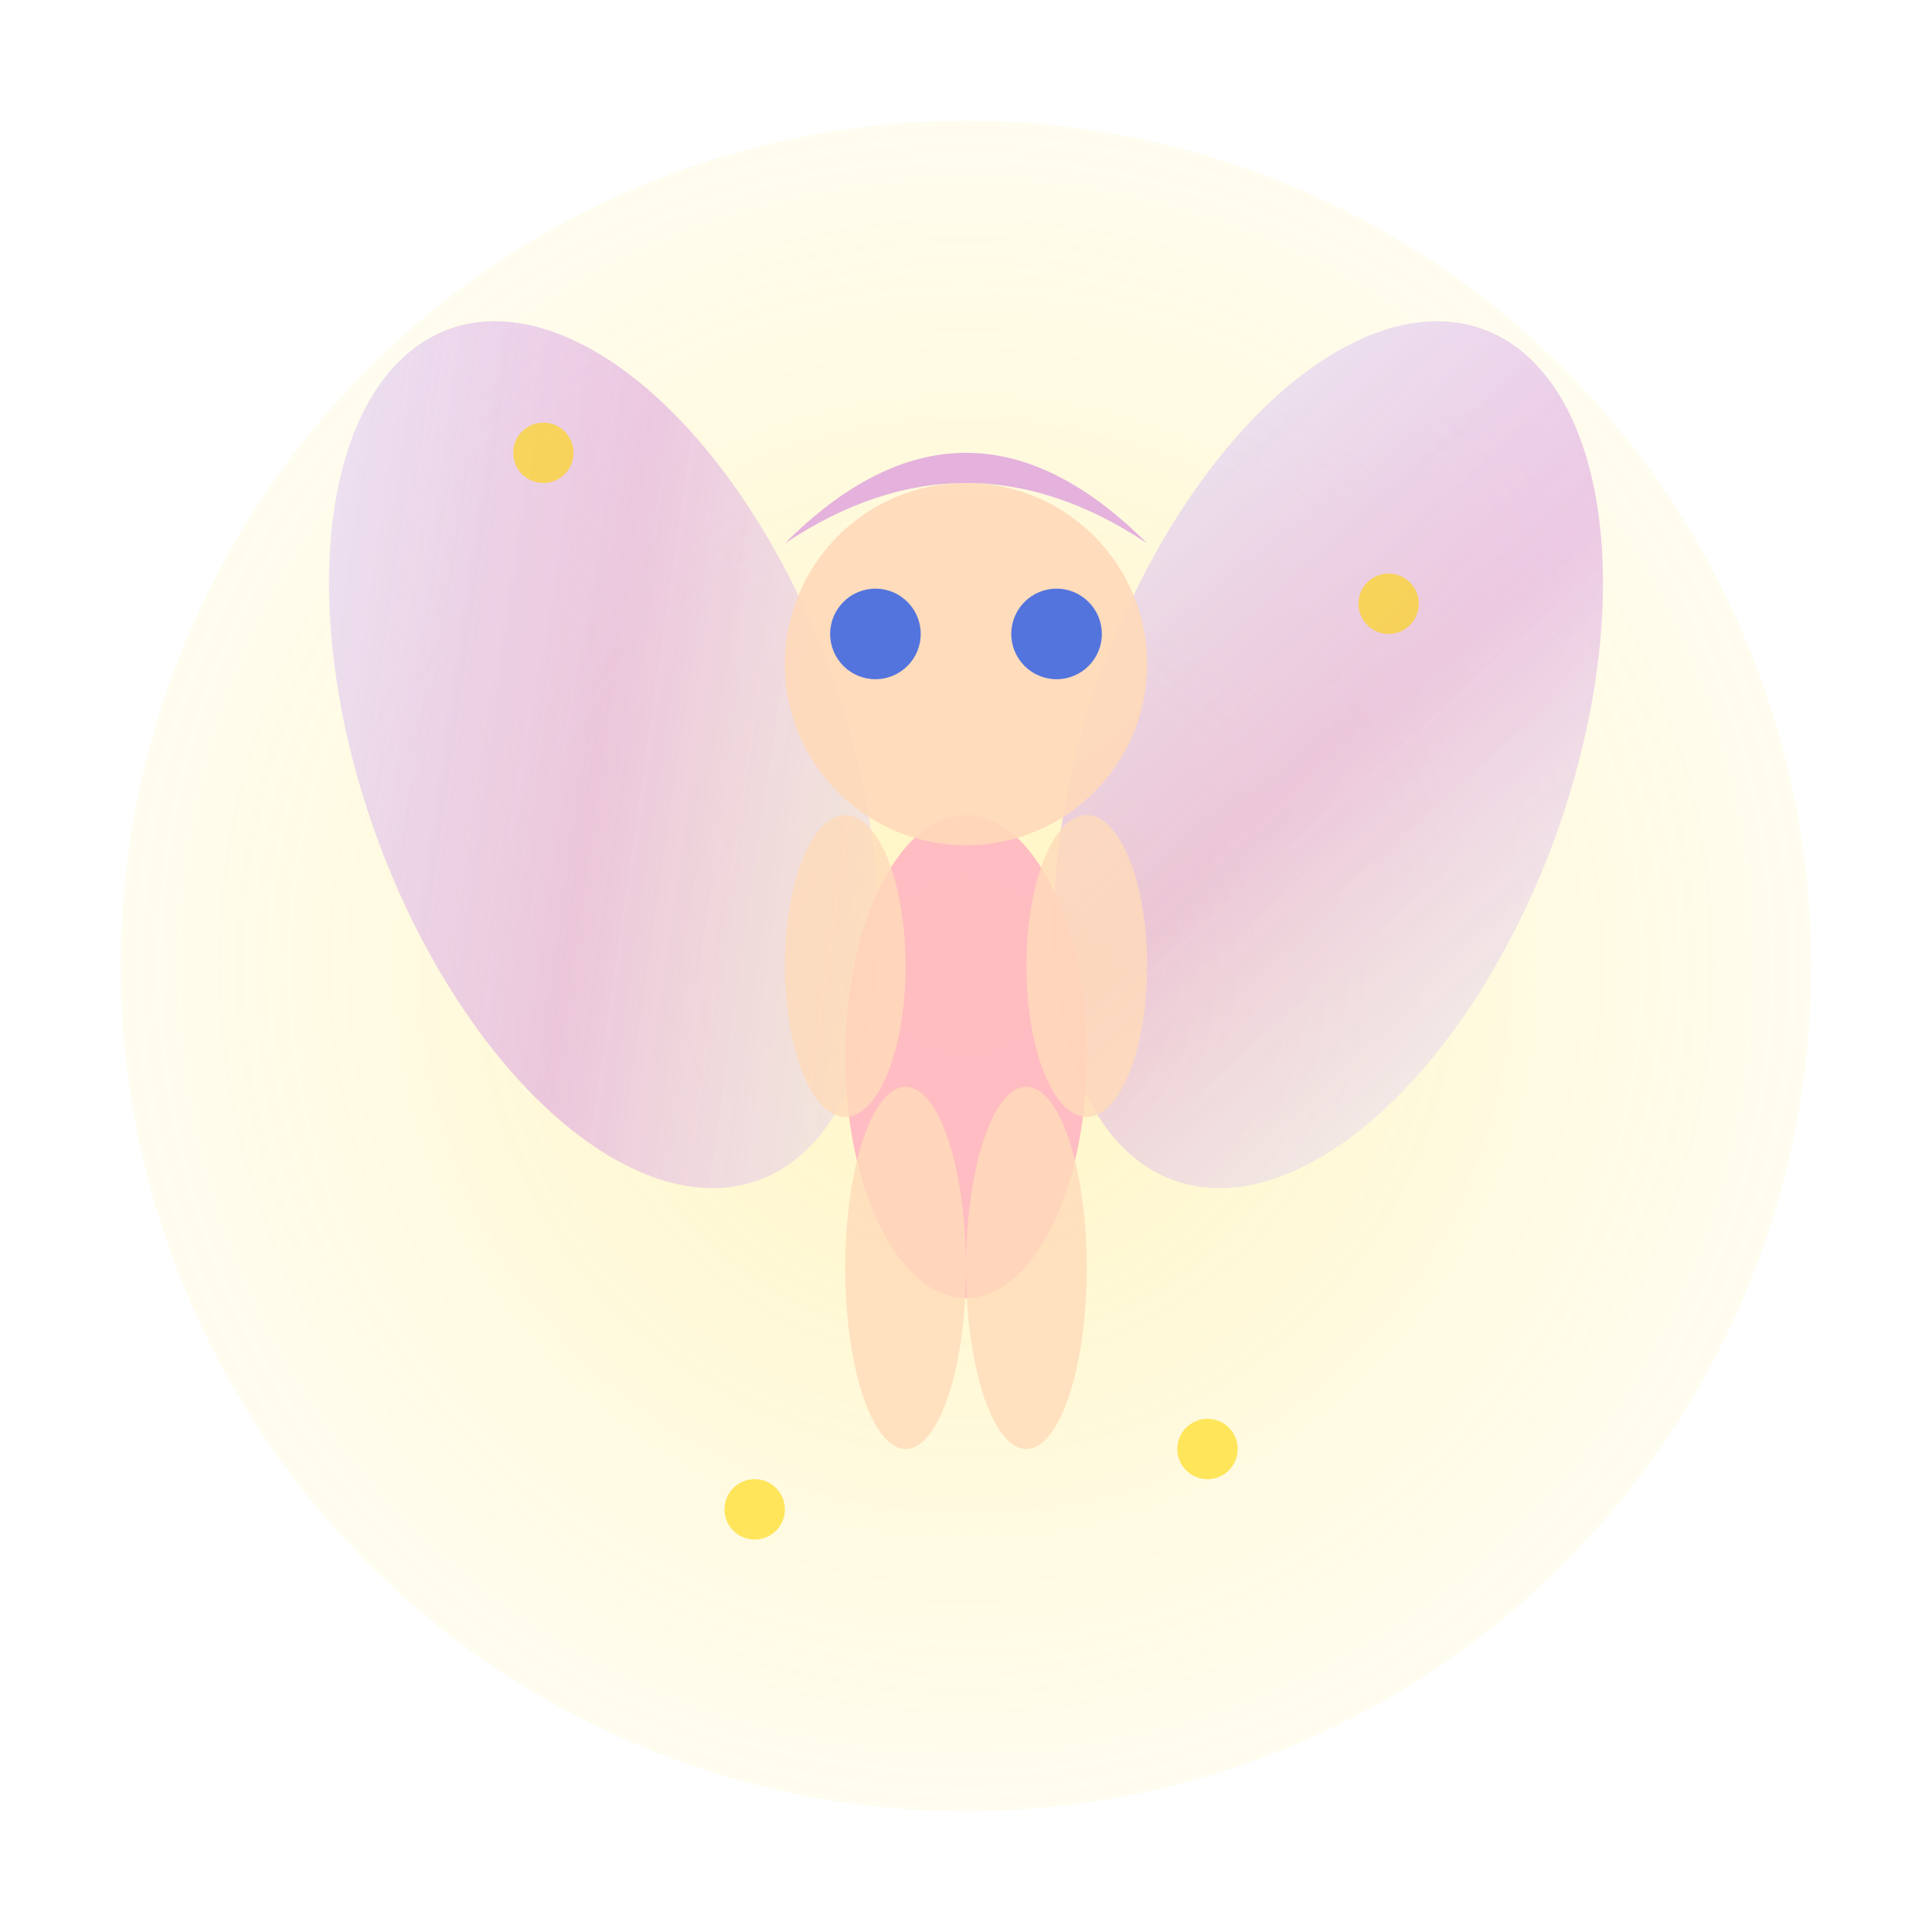 <svg xmlns="http://www.w3.org/2000/svg" viewBox="0 0 64 64" width="64" height="64">
  <!-- Pixie Idle 1 - Sample sprite showing the format -->
  <defs>
    <!-- Gradient for magical glow -->
    <radialGradient id="pixieGlow" cx="50%" cy="50%" r="50%">
      <stop offset="0%" style="stop-color:#FFD700;stop-opacity:0.8"/>
      <stop offset="100%" style="stop-color:#FFD700;stop-opacity:0.2"/>
    </radialGradient>
    
    <!-- Wing gradient -->
    <linearGradient id="wingGrad" x1="0%" y1="0%" x2="100%" y2="100%">
      <stop offset="0%" style="stop-color:#E6E6FA;stop-opacity:0.9"/>
      <stop offset="50%" style="stop-color:#DDA0DD;stop-opacity:0.7"/>
      <stop offset="100%" style="stop-color:#E6E6FA;stop-opacity:0.5"/>
    </linearGradient>
  </defs>
  
  <!-- Magical aura (blends with constellation) -->
  <circle cx="32" cy="32" r="28" fill="url(#pixieGlow)" opacity="0.3"/>
  
  <!-- Wings (behind body) -->
  <g opacity="0.8">
    <!-- Left wing -->
    <ellipse cx="20" cy="25" rx="8" ry="15" fill="url(#wingGrad)" 
             transform="rotate(-20 20 25)"/>
    <!-- Right wing -->
    <ellipse cx="44" cy="25" rx="8" ry="15" fill="url(#wingGrad)" 
             transform="rotate(20 44 25)"/>
  </g>
  
  <!-- Body -->
  <ellipse cx="32" cy="35" rx="4" ry="8" fill="#FFB6C1" opacity="0.9"/>
  
  <!-- Head -->
  <circle cx="32" cy="22" r="6" fill="#FFDAB9" opacity="0.9"/>
  
  <!-- Hair -->
  <path d="M26 18 Q32 12 38 18 Q35 16 32 16 Q29 16 26 18" 
        fill="#DDA0DD" opacity="0.8"/>
  
  <!-- Eyes -->
  <circle cx="29" cy="21" r="1.5" fill="#4169E1" opacity="0.9"/>
  <circle cx="35" cy="21" r="1.5" fill="#4169E1" opacity="0.9"/>
  
  <!-- Arms -->
  <ellipse cx="28" cy="32" rx="2" ry="5" fill="#FFDAB9" opacity="0.8"/>
  <ellipse cx="36" cy="32" rx="2" ry="5" fill="#FFDAB9" opacity="0.8"/>
  
  <!-- Legs -->
  <ellipse cx="30" cy="42" rx="2" ry="6" fill="#FFDAB9" opacity="0.8"/>
  <ellipse cx="34" cy="42" rx="2" ry="6" fill="#FFDAB9" opacity="0.8"/>
  
  <!-- Sparkles around pixie -->
  <g opacity="0.6">
    <circle cx="18" cy="15" r="1" fill="#FFD700">
      <animate attributeName="opacity" values="0.3;1;0.3" dur="2s" repeatCount="indefinite"/>
    </circle>
    <circle cx="46" cy="20" r="1" fill="#FFD700">
      <animate attributeName="opacity" values="1;0.3;1" dur="2.5s" repeatCount="indefinite"/>
    </circle>
    <circle cx="25" cy="50" r="1" fill="#FFD700">
      <animate attributeName="opacity" values="0.5;1;0.5" dur="1.8s" repeatCount="indefinite"/>
    </circle>
    <circle cx="40" cy="48" r="1" fill="#FFD700">
      <animate attributeName="opacity" values="1;0.2;1" dur="2.2s" repeatCount="indefinite"/>
    </circle>
  </g>
</svg>
